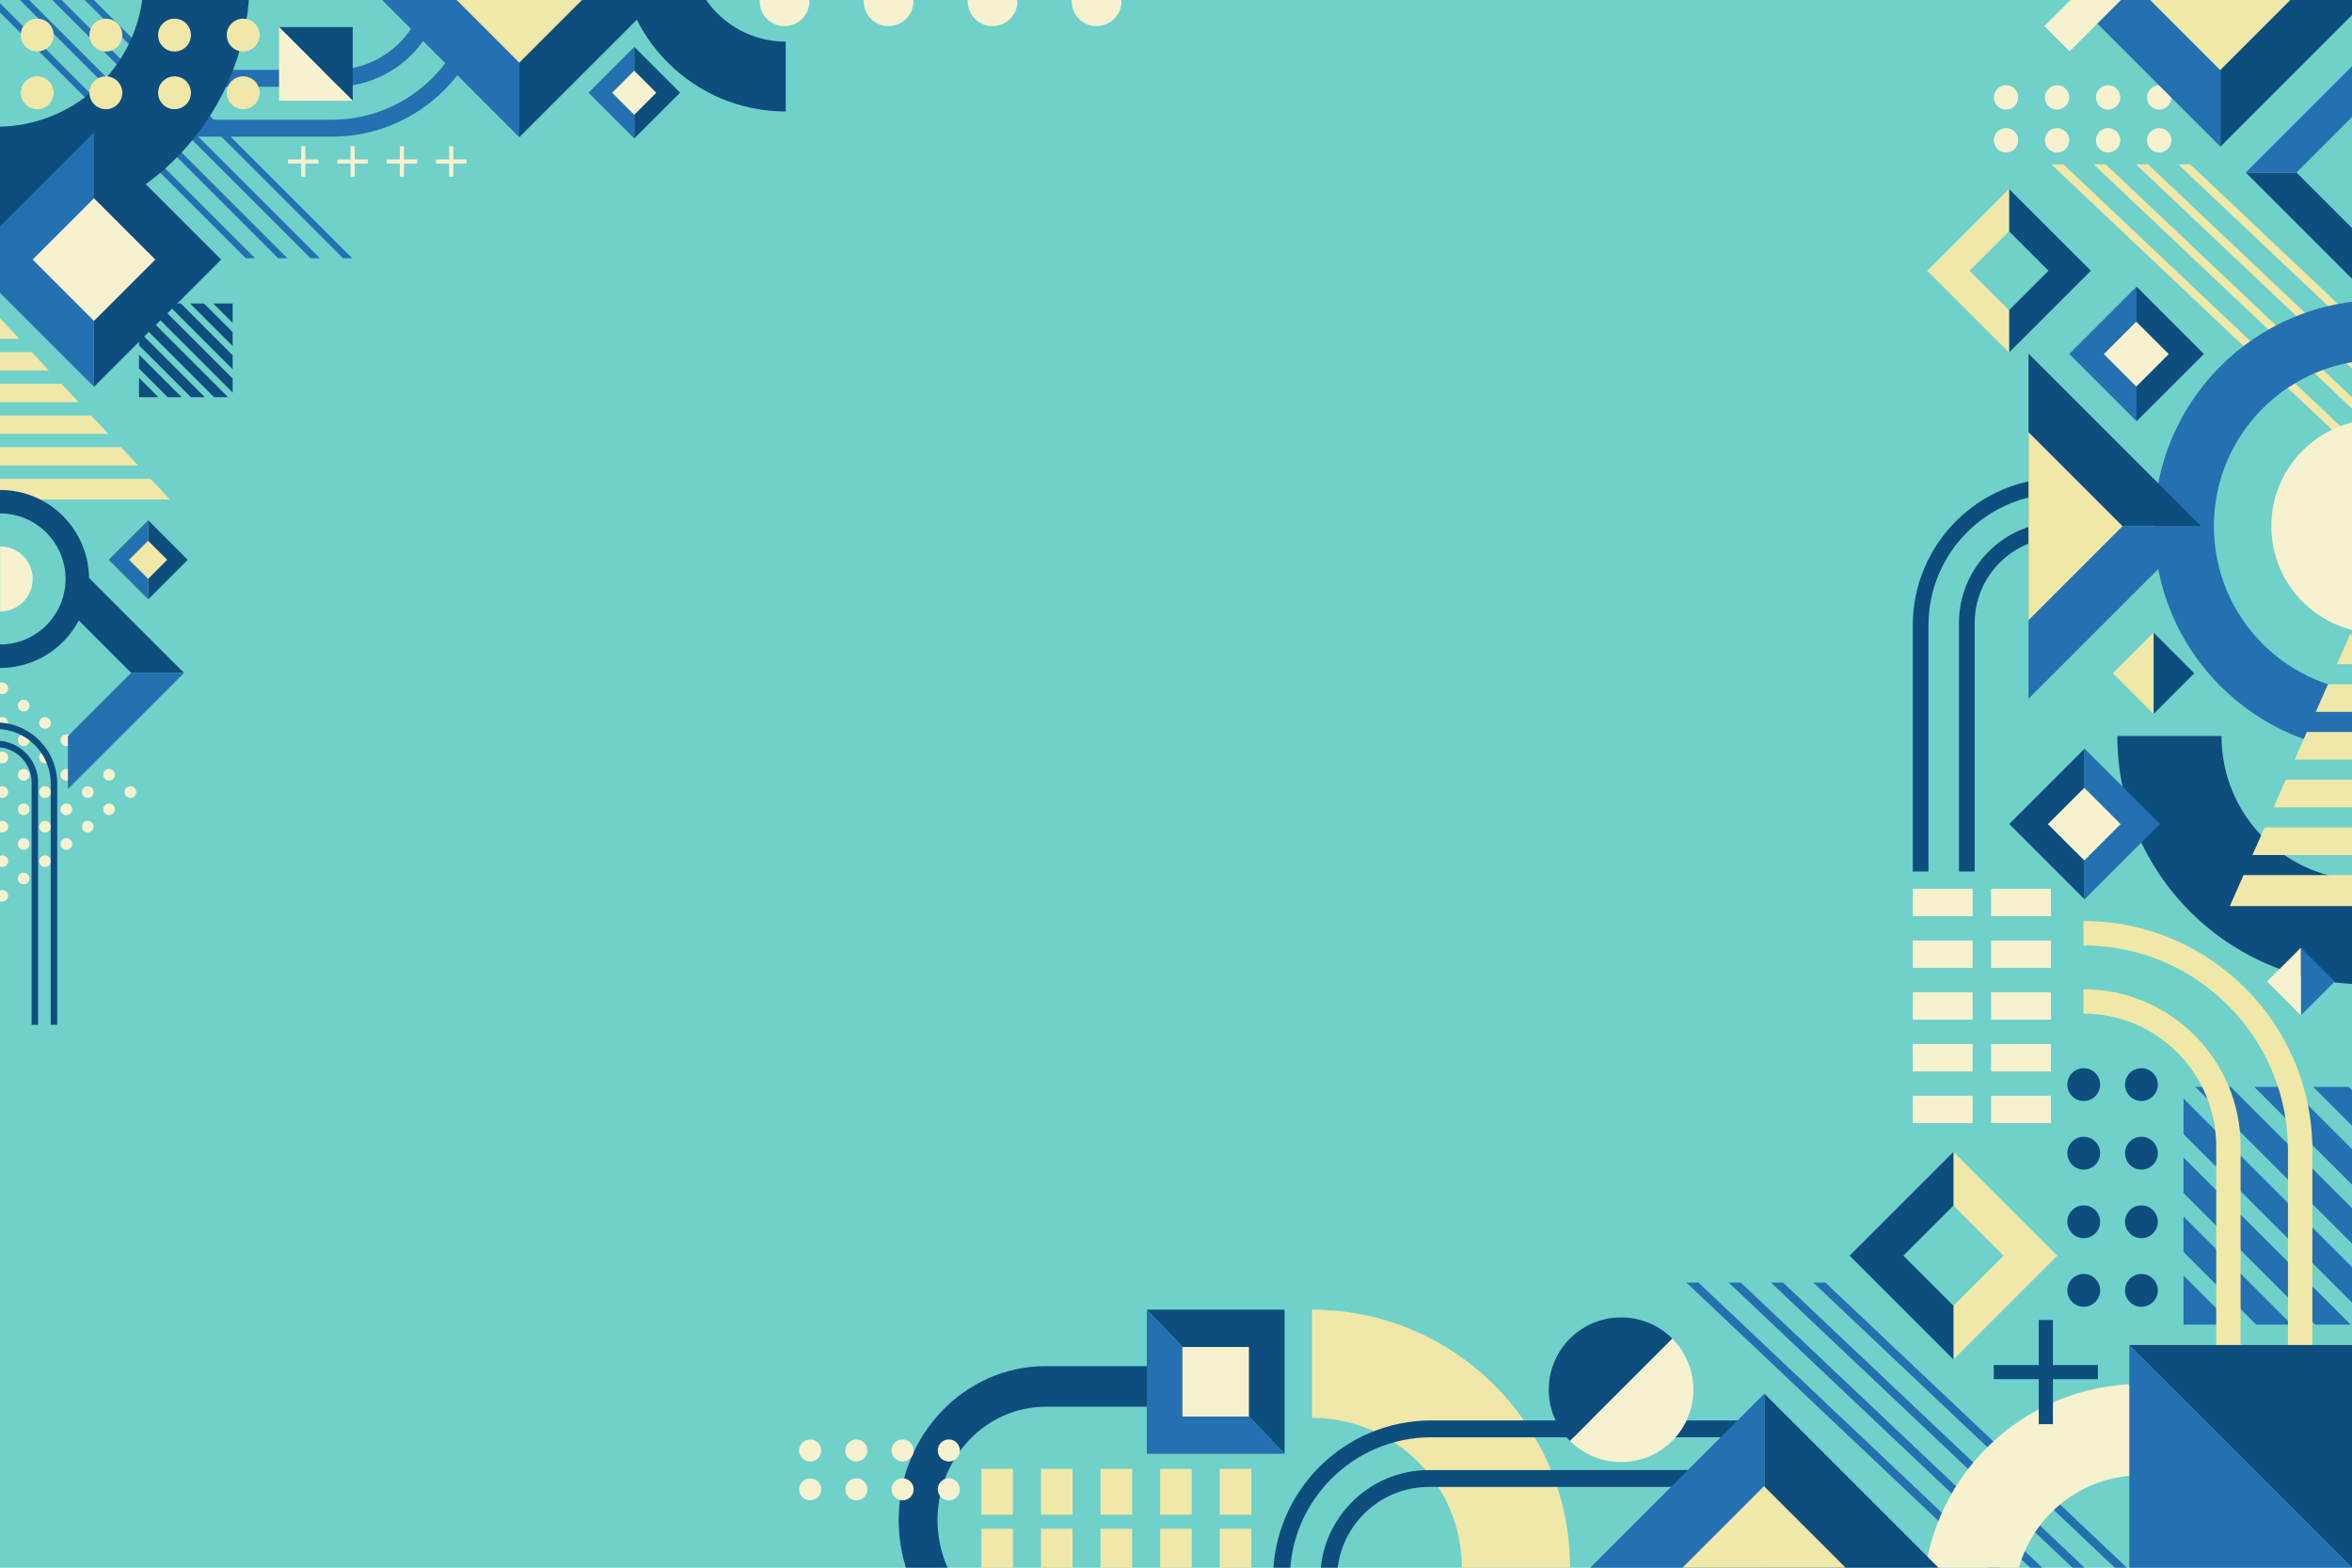<?xml version="1.0" encoding="utf-8"?>
<!-- Generator: Adobe Illustrator 26.0.0, SVG Export Plug-In . SVG Version: 6.00 Build 0)  -->
<svg version="1.1" xmlns="http://www.w3.org/2000/svg" xmlns:xlink="http://www.w3.org/1999/xlink" x="0px" y="0px"
	 viewBox="0 0 750 500" style="enable-background:new 0 0 750 500;" xml:space="preserve">
<style type="text/css">
	.st0{fill:#6FD1C9;}
	.st1{clip-path:url(#SVGID_00000175291053614808553750000006697806912116212151_);}
	.st2{fill:#2570B0;}
	.st3{fill:#0E4E7E;}
	.st4{clip-path:url(#SVGID_00000175291053614808553750000006697806912116212151_);fill:#F0E8A8;}
	.st5{fill:#F0E8A8;}
	.st6{fill:#F6F2CF;}
	.st7{clip-path:url(#SVGID_00000175291053614808553750000006697806912116212151_);fill:#0E4E7E;}
	.st8{clip-path:url(#SVGID_00000175291053614808553750000006697806912116212151_);fill:#F6F2CF;}
</style>
<g id="BACKGROUND">
	<rect class="st0" width="750" height="500"/>
</g>
<g id="OBJECTS">
	<g>
		<defs>
			<rect id="SVGID_1_" width="750" height="500"/>
		</defs>
		<clipPath id="SVGID_00000047764562256931221370000002312810314356201121_">
			<use xlink:href="#SVGID_1_"  style="overflow:visible;"/>
		</clipPath>
		<g style="clip-path:url(#SVGID_00000047764562256931221370000002312810314356201121_);">
			<polygon class="st2" points="112.31,82.36 27.96,-1.99 25.01,-1.99 109.36,82.36 			"/>
			<polygon class="st2" points="101.98,82.36 17.63,-1.99 14.68,-1.99 99.03,82.36 			"/>
			<polygon class="st2" points="81.33,82.36 -3.02,-1.99 -5.97,-1.99 78.38,82.36 			"/>
			<polygon class="st2" points="91.65,82.36 7.3,-1.99 4.36,-1.99 88.71,82.36 			"/>
		</g>
		<g style="clip-path:url(#SVGID_00000047764562256931221370000002312810314356201121_);">
			<g>
				<path class="st2" d="M40.36,43.58v-5.4h65.47c24.99,0,45.32-20.33,45.32-45.32h5.4c0,27.97-22.75,50.72-50.72,50.72H40.36z"/>
			</g>
			<g>
				<path class="st2" d="M40.36,27.68v-5.4h66.25c16.22,0,29.42-13.2,29.42-29.42h5.4c0,19.2-15.62,34.82-34.82,34.82H40.36z"/>
			</g>
		</g>
		<g style="clip-path:url(#SVGID_00000047764562256931221370000002312810314356201121_);">
			<g>
				<path class="st3" d="M609.94,277.95h5.01v-78.51c0-23.16,18.84-42,42-42v-5.01c-25.92,0-47.01,21.09-47.01,47.01V277.95z"/>
			</g>
			<g>
				<path class="st3" d="M624.67,277.95h5.01v-79.23c0-15.04,12.23-27.27,27.27-27.27v-5.01c-17.8,0-32.28,14.48-32.28,32.28V277.95
					z"/>
			</g>
		</g>
		<path style="clip-path:url(#SVGID_00000047764562256931221370000002312810314356201121_);fill:#F0E8A8;" d="M418.36,417.7v34.51
			c26.39,0,47.79,21.39,47.79,47.79h34.51C500.66,454.55,463.81,417.7,418.36,417.7z"/>
		<g style="clip-path:url(#SVGID_00000047764562256931221370000002312810314356201121_);">
			<g>
				<path class="st3" d="M560.81,453.03v5.38H456.43c-24.88,0-45.12,20.24-45.12,45.12h-5.38c0-27.85,22.65-50.5,50.5-50.5H560.81z"
					/>
			</g>
			<g>
				<path class="st3" d="M560.81,468.86v5.38H455.65c-16.15,0-29.29,13.14-29.29,29.29h-5.38c0-19.12,15.55-34.67,34.67-34.67
					H560.81z"/>
			</g>
		</g>
		<g style="clip-path:url(#SVGID_00000047764562256931221370000002312810314356201121_);">
			<polygon class="st2" points="719.44,422.47 730.75,422.47 696.28,388 696.28,399.32 			"/>
			<polygon class="st2" points="696.28,369.2 696.28,380.51 738.24,422.47 749.56,422.47 			"/>
			<polygon class="st2" points="696.28,350.4 696.28,361.71 757.05,422.47 768.36,422.47 			"/>
			<polygon class="st2" points="772.1,362.32 772.1,346.65 756.44,346.65 			"/>
			<polygon class="st2" points="711.34,346.65 700.03,346.65 772.1,418.73 772.1,407.42 			"/>
			<polygon class="st2" points="696.28,406.81 696.28,422.47 711.95,422.47 			"/>
			<polygon class="st2" points="748.95,346.65 737.63,346.65 772.1,381.12 772.1,369.81 			"/>
			<polygon class="st2" points="730.14,346.65 718.83,346.65 772.1,399.93 772.1,388.61 			"/>
		</g>
		<g style="clip-path:url(#SVGID_00000047764562256931221370000002312810314356201121_);">
			<polygon class="st2" points="678.21,500 582.05,409.05 578.2,409.05 674.36,500 			"/>
			<polygon class="st2" points="664.72,500 568.56,409.05 564.71,409.05 660.87,500 			"/>
			<polygon class="st2" points="637.75,500 541.59,409.05 537.74,409.05 633.9,500 			"/>
			<polygon class="st2" points="651.24,500 555.08,409.05 551.22,409.05 647.38,500 			"/>
		</g>
		<g style="clip-path:url(#SVGID_00000047764562256931221370000002312810314356201121_);">
			<polygon class="st5" points="794.61,143.37 698.45,52.43 694.6,52.43 790.76,143.37 			"/>
			<polygon class="st5" points="781.12,143.37 684.96,52.43 681.11,52.43 777.27,143.37 			"/>
			<polygon class="st5" points="754.15,143.37 657.99,52.43 654.13,52.43 750.29,143.37 			"/>
			<polygon class="st5" points="767.63,143.37 671.47,52.43 667.62,52.43 763.78,143.37 			"/>
		</g>
		<g style="clip-path:url(#SVGID_00000047764562256931221370000002312810314356201121_);">
			<g>
				<path class="st6" d="M-6.07,215.9c-1.03,0-1.87-0.84-1.87-1.87c0-1.03,0.84-1.87,1.87-1.87s1.87,0.84,1.87,1.87
					C-4.21,215.06-5.04,215.9-6.07,215.9z"/>
				<path class="st6" d="M-6.07,226.93c-1.03,0-1.87-0.84-1.87-1.87c0-1.03,0.84-1.87,1.87-1.87s1.87,0.84,1.87,1.87
					C-4.21,226.09-5.04,226.93-6.07,226.93z"/>
				<path class="st6" d="M-6.07,237.95c-1.03,0-1.87-0.84-1.87-1.87c0-1.03,0.84-1.87,1.87-1.87s1.87,0.84,1.87,1.87
					C-4.21,237.12-5.04,237.95-6.07,237.95z"/>
				<path class="st6" d="M-6.07,248.98c-1.03,0-1.87-0.84-1.87-1.87c0-1.03,0.84-1.87,1.87-1.87s1.87,0.84,1.87,1.87
					C-4.21,248.14-5.04,248.98-6.07,248.98z"/>
				<path class="st6" d="M-6.07,260.01c-1.03,0-1.87-0.84-1.87-1.87s0.84-1.87,1.87-1.87s1.87,0.84,1.87,1.87
					S-5.04,260.01-6.07,260.01z"/>
				<path class="st6" d="M-6.07,271.04c-1.03,0-1.87-0.84-1.87-1.87c0-1.03,0.84-1.87,1.87-1.87s1.87,0.84,1.87,1.87
					C-4.21,270.2-5.04,271.04-6.07,271.04z"/>
				<path class="st6" d="M-6.07,282.06c-1.03,0-1.87-0.84-1.87-1.87c0-1.03,0.84-1.87,1.87-1.87s1.87,0.84,1.87,1.87
					C-4.21,281.23-5.04,282.06-6.07,282.06z"/>
				<path class="st6" d="M-6.07,293.09c-1.03,0-1.87-0.84-1.87-1.87c0-1.03,0.84-1.87,1.87-1.87s1.87,0.84,1.87,1.87
					C-4.21,292.25-5.04,293.09-6.07,293.09z"/>
			</g>
			<g>
				<path class="st6" d="M0.74,221.41c-1.03,0-1.87-0.84-1.87-1.87c0-1.03,0.84-1.87,1.87-1.87c1.03,0,1.87,0.84,1.87,1.87
					C2.6,220.58,1.77,221.41,0.74,221.41z"/>
				<path class="st6" d="M0.74,232.44c-1.03,0-1.87-0.84-1.87-1.87c0-1.03,0.84-1.87,1.87-1.87c1.03,0,1.87,0.84,1.87,1.87
					C2.6,231.6,1.77,232.44,0.74,232.44z"/>
				<path class="st6" d="M0.74,243.47c-1.03,0-1.87-0.84-1.87-1.87c0-1.03,0.84-1.87,1.87-1.87c1.03,0,1.87,0.84,1.87,1.87
					C2.6,242.63,1.77,243.47,0.74,243.47z"/>
				<path class="st6" d="M0.74,254.49c-1.03,0-1.87-0.84-1.87-1.87c0-1.03,0.84-1.87,1.87-1.87c1.03,0,1.87,0.84,1.87,1.87
					C2.6,253.66,1.77,254.49,0.74,254.49z"/>
				<path class="st6" d="M0.74,265.52c-1.03,0-1.87-0.84-1.87-1.87c0-1.03,0.84-1.87,1.87-1.87c1.03,0,1.87,0.84,1.87,1.87
					C2.6,264.69,1.77,265.52,0.74,265.52z"/>
				<path class="st6" d="M0.74,276.55c-1.03,0-1.87-0.84-1.87-1.87c0-1.03,0.84-1.87,1.87-1.87c1.03,0,1.87,0.84,1.87,1.87
					C2.6,275.71,1.77,276.55,0.74,276.55z"/>
				<path class="st6" d="M0.74,287.58c-1.03,0-1.87-0.84-1.87-1.87c0-1.03,0.84-1.87,1.87-1.87c1.03,0,1.87,0.84,1.87,1.87
					C2.6,286.74,1.77,287.58,0.74,287.58z"/>
			</g>
			<g>
				<path class="st6" d="M7.55,226.93c-1.03,0-1.87-0.84-1.87-1.87c0-1.03,0.84-1.87,1.87-1.87s1.87,0.84,1.87,1.87
					C9.42,226.09,8.58,226.93,7.55,226.93z"/>
				<path class="st6" d="M7.55,237.95c-1.03,0-1.87-0.84-1.87-1.87c0-1.03,0.84-1.87,1.87-1.87s1.87,0.84,1.87,1.87
					C9.42,237.12,8.58,237.95,7.55,237.95z"/>
				<path class="st6" d="M7.55,248.98c-1.03,0-1.87-0.84-1.87-1.87c0-1.03,0.84-1.87,1.87-1.87s1.87,0.84,1.87,1.87
					C9.42,248.14,8.58,248.98,7.55,248.98z"/>
				<path class="st6" d="M7.55,260.01c-1.03,0-1.87-0.84-1.87-1.87s0.84-1.87,1.87-1.87s1.87,0.84,1.87,1.87
					S8.58,260.01,7.55,260.01z"/>
				<path class="st6" d="M7.55,271.04c-1.03,0-1.87-0.84-1.87-1.87c0-1.03,0.84-1.87,1.87-1.87s1.87,0.84,1.87,1.87
					C9.42,270.2,8.58,271.04,7.55,271.04z"/>
				<path class="st6" d="M7.55,282.06c-1.03,0-1.87-0.84-1.87-1.87c0-1.03,0.84-1.87,1.87-1.87s1.87,0.84,1.87,1.87
					C9.42,281.23,8.58,282.06,7.55,282.06z"/>
			</g>
			<g>
				<path class="st6" d="M14.36,232.44c-1.03,0-1.87-0.84-1.87-1.87c0-1.03,0.84-1.87,1.87-1.87s1.87,0.84,1.87,1.87
					C16.23,231.6,15.39,232.44,14.36,232.44z"/>
				<path class="st6" d="M14.36,243.47c-1.03,0-1.87-0.84-1.87-1.87c0-1.03,0.84-1.87,1.87-1.87s1.87,0.84,1.87,1.87
					C16.23,242.63,15.39,243.47,14.36,243.47z"/>
				<path class="st6" d="M14.36,254.49c-1.03,0-1.87-0.84-1.87-1.87c0-1.03,0.84-1.87,1.87-1.87s1.87,0.84,1.87,1.87
					C16.23,253.66,15.39,254.49,14.36,254.49z"/>
				<path class="st6" d="M14.36,265.52c-1.03,0-1.87-0.84-1.87-1.87c0-1.03,0.84-1.87,1.87-1.87s1.87,0.84,1.87,1.87
					C16.23,264.69,15.39,265.52,14.36,265.52z"/>
				<path class="st6" d="M14.36,276.55c-1.03,0-1.87-0.84-1.87-1.87c0-1.03,0.84-1.87,1.87-1.87s1.87,0.84,1.87,1.87
					C16.23,275.71,15.39,276.55,14.36,276.55z"/>
			</g>
			<g>
				<path class="st6" d="M21.17,237.95c-1.03,0-1.87-0.84-1.87-1.87c0-1.03,0.84-1.87,1.87-1.87c1.03,0,1.87,0.84,1.87,1.87
					C23.04,237.12,22.2,237.95,21.17,237.95z"/>
				<path class="st6" d="M21.17,248.98c-1.03,0-1.87-0.84-1.87-1.87c0-1.03,0.84-1.87,1.87-1.87c1.03,0,1.87,0.84,1.87,1.87
					C23.04,248.14,22.2,248.98,21.17,248.98z"/>
				<path class="st6" d="M21.17,260.01c-1.03,0-1.87-0.84-1.87-1.87s0.84-1.87,1.87-1.87c1.03,0,1.87,0.84,1.87,1.87
					S22.2,260.01,21.17,260.01z"/>
				<path class="st6" d="M21.17,271.04c-1.03,0-1.87-0.84-1.87-1.87c0-1.03,0.84-1.87,1.87-1.87c1.03,0,1.87,0.84,1.87,1.87
					C23.04,270.2,22.2,271.04,21.17,271.04z"/>
			</g>
			<g>
				<path class="st6" d="M27.98,243.47c-1.03,0-1.87-0.84-1.87-1.87c0-1.03,0.84-1.87,1.87-1.87c1.03,0,1.87,0.84,1.87,1.87
					C29.85,242.63,29.01,243.47,27.98,243.47z"/>
				<path class="st6" d="M27.98,254.49c-1.03,0-1.87-0.84-1.87-1.87c0-1.03,0.84-1.87,1.87-1.87c1.03,0,1.87,0.84,1.87,1.87
					C29.85,253.66,29.01,254.49,27.98,254.49z"/>
				<path class="st6" d="M27.98,265.52c-1.03,0-1.87-0.84-1.87-1.87c0-1.03,0.84-1.87,1.87-1.87c1.03,0,1.87,0.84,1.87,1.87
					C29.85,264.69,29.01,265.52,27.98,265.52z"/>
			</g>
			<g>
				<path class="st6" d="M34.79,248.98c-1.03,0-1.87-0.84-1.87-1.87c0-1.03,0.84-1.87,1.87-1.87s1.87,0.84,1.87,1.87
					C36.66,248.14,35.82,248.98,34.79,248.98z"/>
				<path class="st6" d="M34.79,260.01c-1.03,0-1.87-0.84-1.87-1.87s0.84-1.87,1.87-1.87s1.87,0.84,1.87,1.87
					S35.82,260.01,34.79,260.01z"/>
			</g>
			<g>
				<path class="st6" d="M41.6,254.49c-1.03,0-1.87-0.84-1.87-1.87c0-1.03,0.84-1.87,1.87-1.87c1.03,0,1.87,0.84,1.87,1.87
					C43.47,253.66,42.63,254.49,41.6,254.49z"/>
			</g>
		</g>
		<path style="clip-path:url(#SVGID_00000047764562256931221370000002312810314356201121_);fill:#0E4E7E;" d="M333.48,533.89v-12.96
			c-19.07,0-34.52-16.18-34.52-36.13s15.46-36.13,34.52-36.13h43.54v-12.96h-43.54c-25.91,0-46.91,21.98-46.91,49.09
			C286.58,511.91,307.58,533.89,333.48,533.89z"/>
		<g style="clip-path:url(#SVGID_00000047764562256931221370000002312810314356201121_);">
			<path class="st2" d="M759.06,239.97v-19.04c-29.33,0-53.1-23.77-53.1-53.1c0-29.33,23.77-53.1,53.1-53.1V95.68
				c-39.84,0-72.14,32.3-72.14,72.14C686.92,207.67,719.22,239.97,759.06,239.97z"/>
			<path class="st6" d="M724.28,167.82c0,18.85,15.28,34.13,34.13,34.13v-68.26C739.56,133.69,724.28,148.97,724.28,167.82z"/>
		</g>
		<path style="clip-path:url(#SVGID_00000047764562256931221370000002312810314356201121_);fill:#0E4E7E;" d="M197.42-17.57h22.28
			c0,17.04,13.81,30.85,30.85,30.85v22.28C221.21,35.55,197.42,11.77,197.42-17.57z"/>
		<path style="clip-path:url(#SVGID_00000047764562256931221370000002312810314356201121_);fill:#0E4E7E;" d="M79.6-6.41H45.78
			c0,25.86-20.96,46.82-46.82,46.82v33.82C43.49,74.23,79.6,38.13,79.6-6.41z"/>
		<path style="clip-path:url(#SVGID_00000047764562256931221370000002312810314356201121_);fill:#0E4E7E;" d="M754.36,313.93v-33.21
			c-25.4,0-45.98-20.59-45.98-45.98h-33.21C675.16,278.47,710.62,313.93,754.36,313.93z"/>
		<path style="clip-path:url(#SVGID_00000047764562256931221370000002312810314356201121_);fill:#F6F2CF;" d="M613.16,510.9h29.14
			c0-22.29,18.07-40.35,40.35-40.35v-29.14C644.28,441.41,613.16,472.52,613.16,510.9z"/>
		<g style="clip-path:url(#SVGID_00000047764562256931221370000002312810314356201121_);">
			<path class="st6" d="M533.23,426.93l-32.62,32.62c9.01,9.01,23.61,9.01,32.62,0S542.24,435.94,533.23,426.93z"/>
			<path class="st3" d="M500.62,426.93c9.01-9.01,23.61-9.01,32.62,0l-32.62,32.62C491.61,450.54,491.61,435.94,500.62,426.93z"/>
		</g>
		<g style="clip-path:url(#SVGID_00000047764562256931221370000002312810314356201121_);">
			<g>
				<circle class="st6" cx="250.16" cy="-27.47" r="7.93"/>
				<circle class="st6" cx="283.33" cy="-27.47" r="7.93"/>
				<path class="st6" d="M324.43-27.47c0,4.38-3.55,7.93-7.93,7.93c-4.38,0-7.93-3.55-7.93-7.93s3.55-7.93,7.93-7.93
					C320.88-35.4,324.43-31.85,324.43-27.47z"/>
				<circle class="st6" cx="349.66" cy="-27.47" r="7.93"/>
			</g>
			<g>
				<circle class="st6" cx="250.16" cy="0.41" r="7.93"/>
				<circle class="st6" cx="283.33" cy="0.41" r="7.93"/>
				<path class="st6" d="M324.43,0.41c0,4.38-3.55,7.93-7.93,7.93c-4.38,0-7.93-3.55-7.93-7.93s3.55-7.93,7.93-7.93
					C320.88-7.52,324.43-3.97,324.43,0.41z"/>
				<circle class="st6" cx="349.66" cy="0.41" r="7.93"/>
			</g>
		</g>
		<g style="clip-path:url(#SVGID_00000047764562256931221370000002312810314356201121_);">
			<g>
				<circle class="st5" cx="11.86" cy="11.19" r="5.24"/>
				<circle class="st5" cx="33.76" cy="11.19" r="5.24"/>
				<path class="st5" d="M60.89,11.19c0,2.89-2.34,5.24-5.24,5.24s-5.24-2.34-5.24-5.24s2.34-5.24,5.24-5.24S60.89,8.29,60.89,11.19
					z"/>
				<circle class="st5" cx="77.55" cy="11.19" r="5.24"/>
			</g>
			<g>
				<circle class="st5" cx="11.86" cy="29.59" r="5.24"/>
				<circle class="st5" cx="33.76" cy="29.59" r="5.24"/>
				<path class="st5" d="M60.89,29.59c0,2.89-2.34,5.24-5.24,5.24s-5.24-2.34-5.24-5.24s2.34-5.24,5.24-5.24S60.89,26.7,60.89,29.59
					z"/>
				<circle class="st5" cx="77.55" cy="29.59" r="5.24"/>
			</g>
		</g>
		<g style="clip-path:url(#SVGID_00000047764562256931221370000002312810314356201121_);">
			<g>
				<path class="st6" d="M643.56,31.07c0,2.15-1.74,3.89-3.89,3.89c-2.15,0-3.89-1.74-3.89-3.89c0-2.15,1.74-3.89,3.89-3.89
					C641.81,27.18,643.56,28.92,643.56,31.07z"/>
				<path class="st6" d="M659.84,31.07c0,2.15-1.74,3.89-3.89,3.89c-2.15,0-3.89-1.74-3.89-3.89c0-2.15,1.74-3.89,3.89-3.89
					C658.09,27.18,659.84,28.92,659.84,31.07z"/>
				<path class="st6" d="M676.12,31.07c0,2.15-1.74,3.89-3.89,3.89c-2.15,0-3.89-1.74-3.89-3.89c0-2.15,1.74-3.89,3.89-3.89
					C674.37,27.18,676.12,28.92,676.12,31.07z"/>
				<path class="st6" d="M692.4,31.07c0,2.15-1.74,3.89-3.89,3.89c-2.15,0-3.89-1.74-3.89-3.89c0-2.15,1.74-3.89,3.89-3.89
					C690.65,27.18,692.4,28.92,692.4,31.07z"/>
			</g>
			<g>
				<path class="st6" d="M643.56,44.75c0,2.15-1.74,3.89-3.89,3.89c-2.15,0-3.89-1.74-3.89-3.89c0-2.15,1.74-3.89,3.89-3.89
					C641.81,40.86,643.56,42.6,643.56,44.75z"/>
				<path class="st6" d="M659.84,44.75c0,2.15-1.74,3.89-3.89,3.89c-2.15,0-3.89-1.74-3.89-3.89c0-2.15,1.74-3.89,3.89-3.89
					C658.09,40.86,659.84,42.6,659.84,44.75z"/>
				<path class="st6" d="M676.12,44.75c0,2.15-1.74,3.89-3.89,3.89c-2.15,0-3.89-1.74-3.89-3.89c0-2.15,1.74-3.89,3.89-3.89
					C674.37,40.86,676.12,42.6,676.12,44.75z"/>
				<path class="st6" d="M692.4,44.75c0,2.15-1.74,3.89-3.89,3.89c-2.15,0-3.89-1.74-3.89-3.89c0-2.15,1.74-3.89,3.89-3.89
					C690.65,40.86,692.4,42.6,692.4,44.75z"/>
			</g>
		</g>
		<g style="clip-path:url(#SVGID_00000047764562256931221370000002312810314356201121_);">
			<g>
				<path class="st6" d="M261.86,462.62c0,1.95-1.58,3.52-3.52,3.52c-1.95,0-3.52-1.58-3.52-3.52c0-1.95,1.58-3.52,3.52-3.52
					C260.28,459.09,261.86,460.67,261.86,462.62z"/>
				<circle class="st6" cx="273.07" cy="462.62" r="3.52"/>
				<path class="st6" d="M291.34,462.62c0,1.95-1.58,3.52-3.52,3.52c-1.95,0-3.52-1.58-3.52-3.52c0-1.95,1.58-3.52,3.52-3.52
					C289.76,459.09,291.34,460.67,291.34,462.62z"/>
				<path class="st6" d="M306.08,462.62c0,1.95-1.58,3.52-3.52,3.52c-1.95,0-3.52-1.58-3.52-3.52c0-1.95,1.58-3.52,3.52-3.52
					C304.5,459.09,306.08,460.67,306.08,462.62z"/>
			</g>
			<g>
				<path class="st6" d="M261.86,475.01c0,1.95-1.58,3.52-3.52,3.52c-1.95,0-3.52-1.58-3.52-3.52c0-1.95,1.58-3.52,3.52-3.52
					C260.28,471.48,261.86,473.06,261.86,475.01z"/>
				<circle class="st6" cx="273.07" cy="475.01" r="3.52"/>
				<path class="st6" d="M291.34,475.01c0,1.95-1.58,3.52-3.52,3.52c-1.95,0-3.52-1.58-3.52-3.52c0-1.95,1.58-3.52,3.52-3.52
					C289.76,471.48,291.34,473.06,291.34,475.01z"/>
				<path class="st6" d="M306.08,475.01c0,1.95-1.58,3.52-3.52,3.52c-1.95,0-3.52-1.58-3.52-3.52c0-1.95,1.58-3.52,3.52-3.52
					C304.5,471.48,306.08,473.06,306.08,475.01z"/>
			</g>
		</g>
		<g style="clip-path:url(#SVGID_00000047764562256931221370000002312810314356201121_);">
			<g>
				<path class="st3" d="M664.46,406.32c2.89,0,5.23,2.34,5.23,5.23s-2.34,5.23-5.23,5.23c-2.89,0-5.23-2.34-5.23-5.23
					S661.57,406.32,664.46,406.32z"/>
				<path class="st3" d="M664.46,384.45c2.89,0,5.23,2.34,5.23,5.23c0,2.89-2.34,5.23-5.23,5.23c-2.89,0-5.23-2.34-5.23-5.23
					C659.23,386.79,661.57,384.45,664.46,384.45z"/>
				<path class="st3" d="M664.46,362.57c2.89,0,5.23,2.34,5.23,5.23c0,2.89-2.34,5.23-5.23,5.23c-2.89,0-5.23-2.34-5.23-5.23
					C659.23,364.91,661.57,362.57,664.46,362.57z"/>
				<path class="st3" d="M664.46,340.69c2.89,0,5.23,2.34,5.23,5.23c0,2.89-2.34,5.23-5.23,5.23c-2.89,0-5.23-2.34-5.23-5.23
					C659.23,343.03,661.57,340.69,664.46,340.69z"/>
			</g>
			<g>
				<circle class="st3" cx="682.85" cy="411.56" r="5.23"/>
				<circle class="st3" cx="682.85" cy="389.68" r="5.23"/>
				<path class="st3" d="M682.85,362.57c2.89,0,5.23,2.34,5.23,5.23c0,2.89-2.34,5.23-5.23,5.23s-5.23-2.34-5.23-5.23
					C677.62,364.91,679.96,362.57,682.85,362.57z"/>
				<circle class="st3" cx="682.85" cy="345.92" r="5.23"/>
			</g>
		</g>
		<g style="clip-path:url(#SVGID_00000047764562256931221370000002312810314356201121_);">
			<polygon class="st5" points="-44.07,148.47 -38.58,142.62 38.55,142.62 44.04,148.47 			"/>
			<polygon class="st5" points="-6.16,108.06 -0.01,101.5 6.14,108.06 			"/>
			<polygon class="st5" points="29.08,132.52 34.57,138.37 -34.59,138.37 -29.1,132.52 			"/>
			<polygon class="st5" points="48.03,152.73 54.18,159.28 -54.21,159.28 -48.06,152.73 			"/>
			<polygon class="st5" points="10.12,112.31 15.61,118.16 -15.64,118.16 -10.15,112.31 			"/>
			<polygon class="st5" points="19.6,122.41 25.09,128.27 -25.12,128.27 -19.63,122.41 			"/>
		</g>
		<g style="clip-path:url(#SVGID_00000047764562256931221370000002312810314356201121_);">
			<polygon class="st5" points="780.86,272.7 776.96,263.89 722.16,263.89 718.25,272.7 			"/>
			<polygon class="st5" points="753.93,211.83 749.56,201.96 745.19,211.83 			"/>
			<polygon class="st5" points="728.89,248.67 724.99,257.49 774.13,257.49 770.23,248.67 			"/>
			<polygon class="st5" points="715.42,279.1 711.05,288.98 788.06,288.98 783.69,279.1 			"/>
			<polygon class="st5" points="742.35,218.23 738.45,227.05 760.66,227.05 756.76,218.23 			"/>
			<polygon class="st5" points="735.62,233.45 731.72,242.27 767.39,242.27 763.49,233.45 			"/>
		</g>
		<g style="clip-path:url(#SVGID_00000047764562256931221370000002312810314356201121_);">
			<polygon class="st3" points="701.88,167.82 646.85,112.79 646.85,167.82 			"/>
			<polygon class="st2" points="701.88,167.82 646.85,167.82 646.85,222.86 			"/>
			<polygon class="st5" points="676.83,167.82 646.85,137.84 646.85,197.81 			"/>
		</g>
		<g style="clip-path:url(#SVGID_00000047764562256931221370000002312810314356201121_);">
			<polygon class="st3" points="58.69,214.62 21.66,177.59 21.66,194.44 41.84,214.62 			"/>
			<polygon class="st2" points="58.69,214.62 41.84,214.62 21.66,234.8 21.66,251.65 			"/>
		</g>
		<g style="clip-path:url(#SVGID_00000047764562256931221370000002312810314356201121_);">
			<polygon class="st3" points="716.12,55.03 751.65,90.56 751.65,74.39 732.29,55.03 			"/>
			<polygon class="st2" points="716.12,55.03 732.29,55.03 751.65,35.67 751.65,19.5 			"/>
		</g>
		<g style="clip-path:url(#SVGID_00000047764562256931221370000002312810314356201121_);">
			<g>
				<path class="st5" d="M737.36,436.38h-7.78v-69.64c0-35.96-29.26-65.22-65.22-65.22v-7.78c40.25,0,73,32.75,73,73V436.38z"/>
			</g>
			<g>
				<path class="st5" d="M714.48,436.38h-7.78v-70.76c0-23.35-19-42.34-42.34-42.34v-7.78c27.64,0,50.12,22.48,50.12,50.12V436.38z"
					/>
			</g>
		</g>
		<g style="clip-path:url(#SVGID_00000047764562256931221370000002312810314356201121_);">
			<polygon class="st3" points="53.45,126.67 57.91,126.67 44.33,113.1 44.33,117.55 			"/>
			<polygon class="st3" points="44.33,105.69 44.33,110.15 60.86,126.67 65.31,126.67 			"/>
			<polygon class="st3" points="44.33,98.28 44.33,102.74 68.26,126.67 72.72,126.67 			"/>
			<polygon class="st3" points="74.19,102.98 74.19,96.81 68.02,96.81 			"/>
			<polygon class="st3" points="50.26,96.81 45.81,96.81 74.19,125.2 74.19,120.74 			"/>
			<polygon class="st3" points="44.33,120.5 44.33,126.67 50.5,126.67 			"/>
			<polygon class="st3" points="65.07,96.81 60.62,96.81 74.19,110.39 74.19,105.93 			"/>
			<polygon class="st3" points="57.67,96.81 53.21,96.81 74.19,117.79 74.19,113.34 			"/>
		</g>
		<g style="clip-path:url(#SVGID_00000047764562256931221370000002312810314356201121_);">
			<g>
				<rect x="609.94" y="283.47" class="st6" width="19.09" height="8.75"/>
				<rect x="634.9" y="283.47" class="st6" width="19.09" height="8.75"/>
			</g>
			<g>
				<rect x="609.94" y="299.97" class="st6" width="19.09" height="8.75"/>
				<rect x="634.9" y="299.97" class="st6" width="19.09" height="8.75"/>
			</g>
			<g>
				<rect x="609.94" y="316.47" class="st6" width="19.09" height="8.75"/>
				<rect x="634.9" y="316.47" class="st6" width="19.09" height="8.75"/>
			</g>
			<g>
				<rect x="609.94" y="332.97" class="st6" width="19.09" height="8.75"/>
				<rect x="634.9" y="332.97" class="st6" width="19.09" height="8.75"/>
			</g>
			<g>
				<rect x="609.94" y="349.47" class="st6" width="19.09" height="8.75"/>
				<rect x="634.9" y="349.47" class="st6" width="19.09" height="8.75"/>
			</g>
		</g>
		<g style="clip-path:url(#SVGID_00000047764562256931221370000002312810314356201121_);">
			<g>
				<rect x="312.93" y="487.59" class="st5" width="10.08" height="14.62"/>
				<rect x="312.93" y="468.48" class="st5" width="10.08" height="14.62"/>
			</g>
			<g>
				<rect x="331.93" y="487.59" class="st5" width="10.08" height="14.62"/>
				<rect x="331.93" y="468.48" class="st5" width="10.08" height="14.62"/>
			</g>
			<g>
				<rect x="350.94" y="487.59" class="st5" width="10.08" height="14.62"/>
				<rect x="350.94" y="468.48" class="st5" width="10.08" height="14.62"/>
			</g>
			<g>
				<rect x="369.94" y="487.59" class="st5" width="10.08" height="14.62"/>
				<rect x="369.94" y="468.48" class="st5" width="10.08" height="14.62"/>
			</g>
			<g>
				<rect x="388.94" y="487.59" class="st5" width="10.08" height="14.62"/>
				<rect x="388.94" y="468.48" class="st5" width="10.08" height="14.62"/>
			</g>
		</g>
		<polygon style="clip-path:url(#SVGID_00000047764562256931221370000002312810314356201121_);fill:#F6F2CF;" points="101.58,50.85 
			97.37,50.85 97.37,46.64 96.05,46.64 96.05,50.85 91.84,50.85 91.84,52.17 96.05,52.17 96.05,56.38 97.37,56.38 97.37,52.17 
			101.58,52.17 		"/>
		<polygon style="clip-path:url(#SVGID_00000047764562256931221370000002312810314356201121_);fill:#F6F2CF;" points="117.31,50.85 
			113.1,50.85 113.1,46.64 111.78,46.64 111.78,50.85 107.57,50.85 107.57,52.17 111.78,52.17 111.78,56.38 113.1,56.38 
			113.1,52.17 117.31,52.17 		"/>
		<polygon style="clip-path:url(#SVGID_00000047764562256931221370000002312810314356201121_);fill:#F6F2CF;" points="133.04,50.85 
			128.83,50.85 128.83,46.64 127.5,46.64 127.5,50.85 123.29,50.85 123.29,52.17 127.5,52.17 127.5,56.38 128.83,56.38 
			128.83,52.17 133.04,52.17 		"/>
		<polygon style="clip-path:url(#SVGID_00000047764562256931221370000002312810314356201121_);fill:#F6F2CF;" points="148.77,50.85 
			144.56,50.85 144.56,46.64 143.23,46.64 143.23,50.85 139.02,50.85 139.02,52.17 143.23,52.17 143.23,56.38 144.56,56.38 
			144.56,52.17 148.77,52.17 		"/>
		<polygon style="clip-path:url(#SVGID_00000047764562256931221370000002312810314356201121_);fill:#0E4E7E;" points="
			668.98,435.36 654.63,435.36 654.63,421 650.11,421 650.11,435.36 635.76,435.36 635.76,439.87 650.11,439.87 650.11,454.23 
			654.63,454.23 654.63,439.87 668.98,439.87 		"/>
		<g style="clip-path:url(#SVGID_00000047764562256931221370000002312810314356201121_);">
			<polygon class="st3" points="112.48,32.14 88.98,8.64 112.48,8.64 			"/>
			<polygon class="st6" points="112.48,32.14 88.98,32.14 88.98,8.64 			"/>
		</g>
		<g style="clip-path:url(#SVGID_00000047764562256931221370000002312810314356201121_);">
			<polygon class="st2" points="733.69,323.85 733.69,302.26 744.49,313.05 			"/>
			<polygon class="st6" points="722.9,313.05 733.69,323.85 733.69,302.26 			"/>
		</g>
		<g style="clip-path:url(#SVGID_00000047764562256931221370000002312810314356201121_);">
			<polygon class="st3" points="686.72,227.72 686.72,201.75 699.7,214.74 			"/>
			<polygon class="st5" points="673.74,214.74 686.72,227.72 686.72,201.75 			"/>
		</g>
		<g style="clip-path:url(#SVGID_00000047764562256931221370000002312810314356201121_);">
			<polygon class="st3" points="756,506 678.99,428.99 756,428.99 			"/>
			<polygon class="st2" points="756,506 678.99,506 678.99,428.99 			"/>
		</g>
		<g style="clip-path:url(#SVGID_00000047764562256931221370000002312810314356201121_);">
			<g>
				<polygon class="st3" points="409.62,463.69 365.68,417.7 409.62,417.7 				"/>
				<polygon class="st2" points="409.62,463.69 365.68,463.69 365.68,417.7 				"/>
			</g>
			<rect x="377.05" y="429.61" class="st6" width="21.2" height="22.18"/>
		</g>
		<g style="clip-path:url(#SVGID_00000047764562256931221370000002312810314356201121_);">
			<g>
				<polygon class="st3" points="202.26,44.16 202.26,14.96 216.86,29.56 				"/>
				<polygon class="st2" points="202.26,44.16 187.66,29.56 202.26,14.96 				"/>
			</g>
			
				<rect x="197.28" y="24.58" transform="matrix(0.707 -0.707 0.707 0.707 38.338 151.679)" class="st6" width="9.96" height="9.96"/>
		</g>
		<g style="clip-path:url(#SVGID_00000047764562256931221370000002312810314356201121_);">
			<g>
				<polygon class="st3" points="47.26,191.16 47.26,165.96 59.86,178.56 				"/>
				<polygon class="st2" points="47.26,191.16 34.66,178.56 47.26,165.96 				"/>
			</g>
			
				<rect x="42.97" y="174.26" transform="matrix(0.707 -0.707 0.707 0.707 -112.419 85.719)" class="st5" width="8.59" height="8.59"/>
		</g>
		<g style="clip-path:url(#SVGID_00000047764562256931221370000002312810314356201121_);">
			<g>
				<polygon class="st3" points="165.61,43.76 165.61,-48.18 211.58,-2.21 				"/>
				<polygon class="st2" points="165.61,43.76 119.64,-2.21 165.61,-48.18 				"/>
			</g>
			
				<rect x="149.93" y="-17.89" transform="matrix(0.707 -0.707 0.707 0.707 50.068 116.459)" class="st5" width="31.36" height="31.36"/>
		</g>
		<g style="clip-path:url(#SVGID_00000047764562256931221370000002312810314356201121_);">
			<g>
				<polygon class="st3" points="29.97,123.36 29.97,42.23 70.53,82.79 				"/>
				<polygon class="st2" points="29.97,123.36 -10.59,82.79 29.97,42.23 				"/>
			</g>
			
				<rect x="16.14" y="68.96" transform="matrix(0.707 -0.707 0.707 0.707 -49.765 45.443)" class="st6" width="27.67" height="27.67"/>
		</g>
		<g style="clip-path:url(#SVGID_00000047764562256931221370000002312810314356201121_);">
			<g>
				<polygon class="st3" points="708.04,46.78 708.04,-47.83 755.34,-0.52 				"/>
				<polygon class="st2" points="708.04,46.78 660.73,-0.52 708.04,-47.83 				"/>
			</g>
			
				<rect x="691.91" y="-16.65" transform="matrix(0.707 -0.707 0.707 0.707 207.747 500.505)" class="st5" width="32.27" height="32.27"/>
		</g>
		<g style="clip-path:url(#SVGID_00000047764562256931221370000002312810314356201121_);">
			<g>
				<polygon class="st3" points="681.3,134.35 681.3,91.43 702.77,112.89 				"/>
				<polygon class="st2" points="681.3,134.35 659.84,112.89 681.3,91.43 				"/>
			</g>
			
				<rect x="673.99" y="105.57" transform="matrix(0.707 -0.707 0.707 0.707 119.723 514.817)" class="st6" width="14.64" height="14.64"/>
		</g>
		<g style="clip-path:url(#SVGID_00000047764562256931221370000002312810314356201121_);">
			<g>
				<polygon class="st3" points="664.72,286.83 664.72,238.77 640.69,262.8 				"/>
				<polygon class="st2" points="664.72,286.83 688.75,262.8 664.72,238.77 				"/>
			</g>
			
				<rect x="656.53" y="254.61" transform="matrix(0.707 -0.707 0.707 0.707 8.864 547.003)" class="st6" width="16.39" height="16.39"/>
		</g>
		<g style="clip-path:url(#SVGID_00000047764562256931221370000002312810314356201121_);">
			<g>
				<polygon class="st3" points="562.62,558.43 562.62,444.49 619.59,501.46 				"/>
				<polygon class="st2" points="562.62,558.43 505.64,501.46 562.62,444.49 				"/>
			</g>
			
				<rect x="543.19" y="482.03" transform="matrix(0.707 -0.707 0.707 0.707 -189.803 544.706)" class="st5" width="38.86" height="38.86"/>
		</g>
		<g style="clip-path:url(#SVGID_00000047764562256931221370000002312810314356201121_);">
			<polygon class="st3" points="640.63,60.26 640.63,73.77 653.22,86.36 640.63,98.94 640.63,112.45 666.73,86.36 			"/>
			<polygon class="st5" points="628.04,86.36 640.63,73.77 640.63,60.26 614.53,86.36 640.63,112.45 640.63,98.94 			"/>
		</g>
		<g style="clip-path:url(#SVGID_00000047764562256931221370000002312810314356201121_);">
			<polygon class="st5" points="622.91,367.38 622.91,384.52 638.88,400.49 622.91,416.46 622.91,433.61 656.02,400.49 			"/>
			<polygon class="st3" points="606.94,400.49 622.91,384.52 622.91,367.38 589.8,400.49 622.91,433.61 622.91,416.46 			"/>
		</g>
		
			<rect x="648.15" y="-12.41" transform="matrix(0.707 -0.707 0.707 0.707 193.688 466.563)" style="clip-path:url(#SVGID_00000047764562256931221370000002312810314356201121_);fill:#F6F2CF;" width="23.78" height="23.78"/>
		<g style="clip-path:url(#SVGID_00000047764562256931221370000002312810314356201121_);">
			<path class="st3" d="M0,156.26v7.49c11.54,0,20.9,9.36,20.9,20.9s-9.36,20.9-20.9,20.9v7.49c15.68,0,28.39-12.71,28.39-28.39
				S15.68,156.26,0,156.26z"/>
			<path class="st6" d="M10.42,184.65c0-5.73-4.65-10.38-10.38-10.38v20.76C5.77,195.03,10.42,190.38,10.42,184.65z"/>
		</g>
		<g style="clip-path:url(#SVGID_00000047764562256931221370000002312810314356201121_);">
			<g>
				<path class="st3" d="M18.25,326.86h-2.07v-76.97c0-9.59-7.8-17.39-17.39-17.39v-2.07c10.73,0,19.46,8.73,19.46,19.46V326.86z"/>
			</g>
			<g>
				<path class="st3" d="M12.15,326.86h-2.07v-77.27c0-6.22-5.06-11.29-11.29-11.29v-2.07c7.37,0,13.36,5.99,13.36,13.36V326.86z"/>
			</g>
		</g>
	</g>
</g>
</svg>
